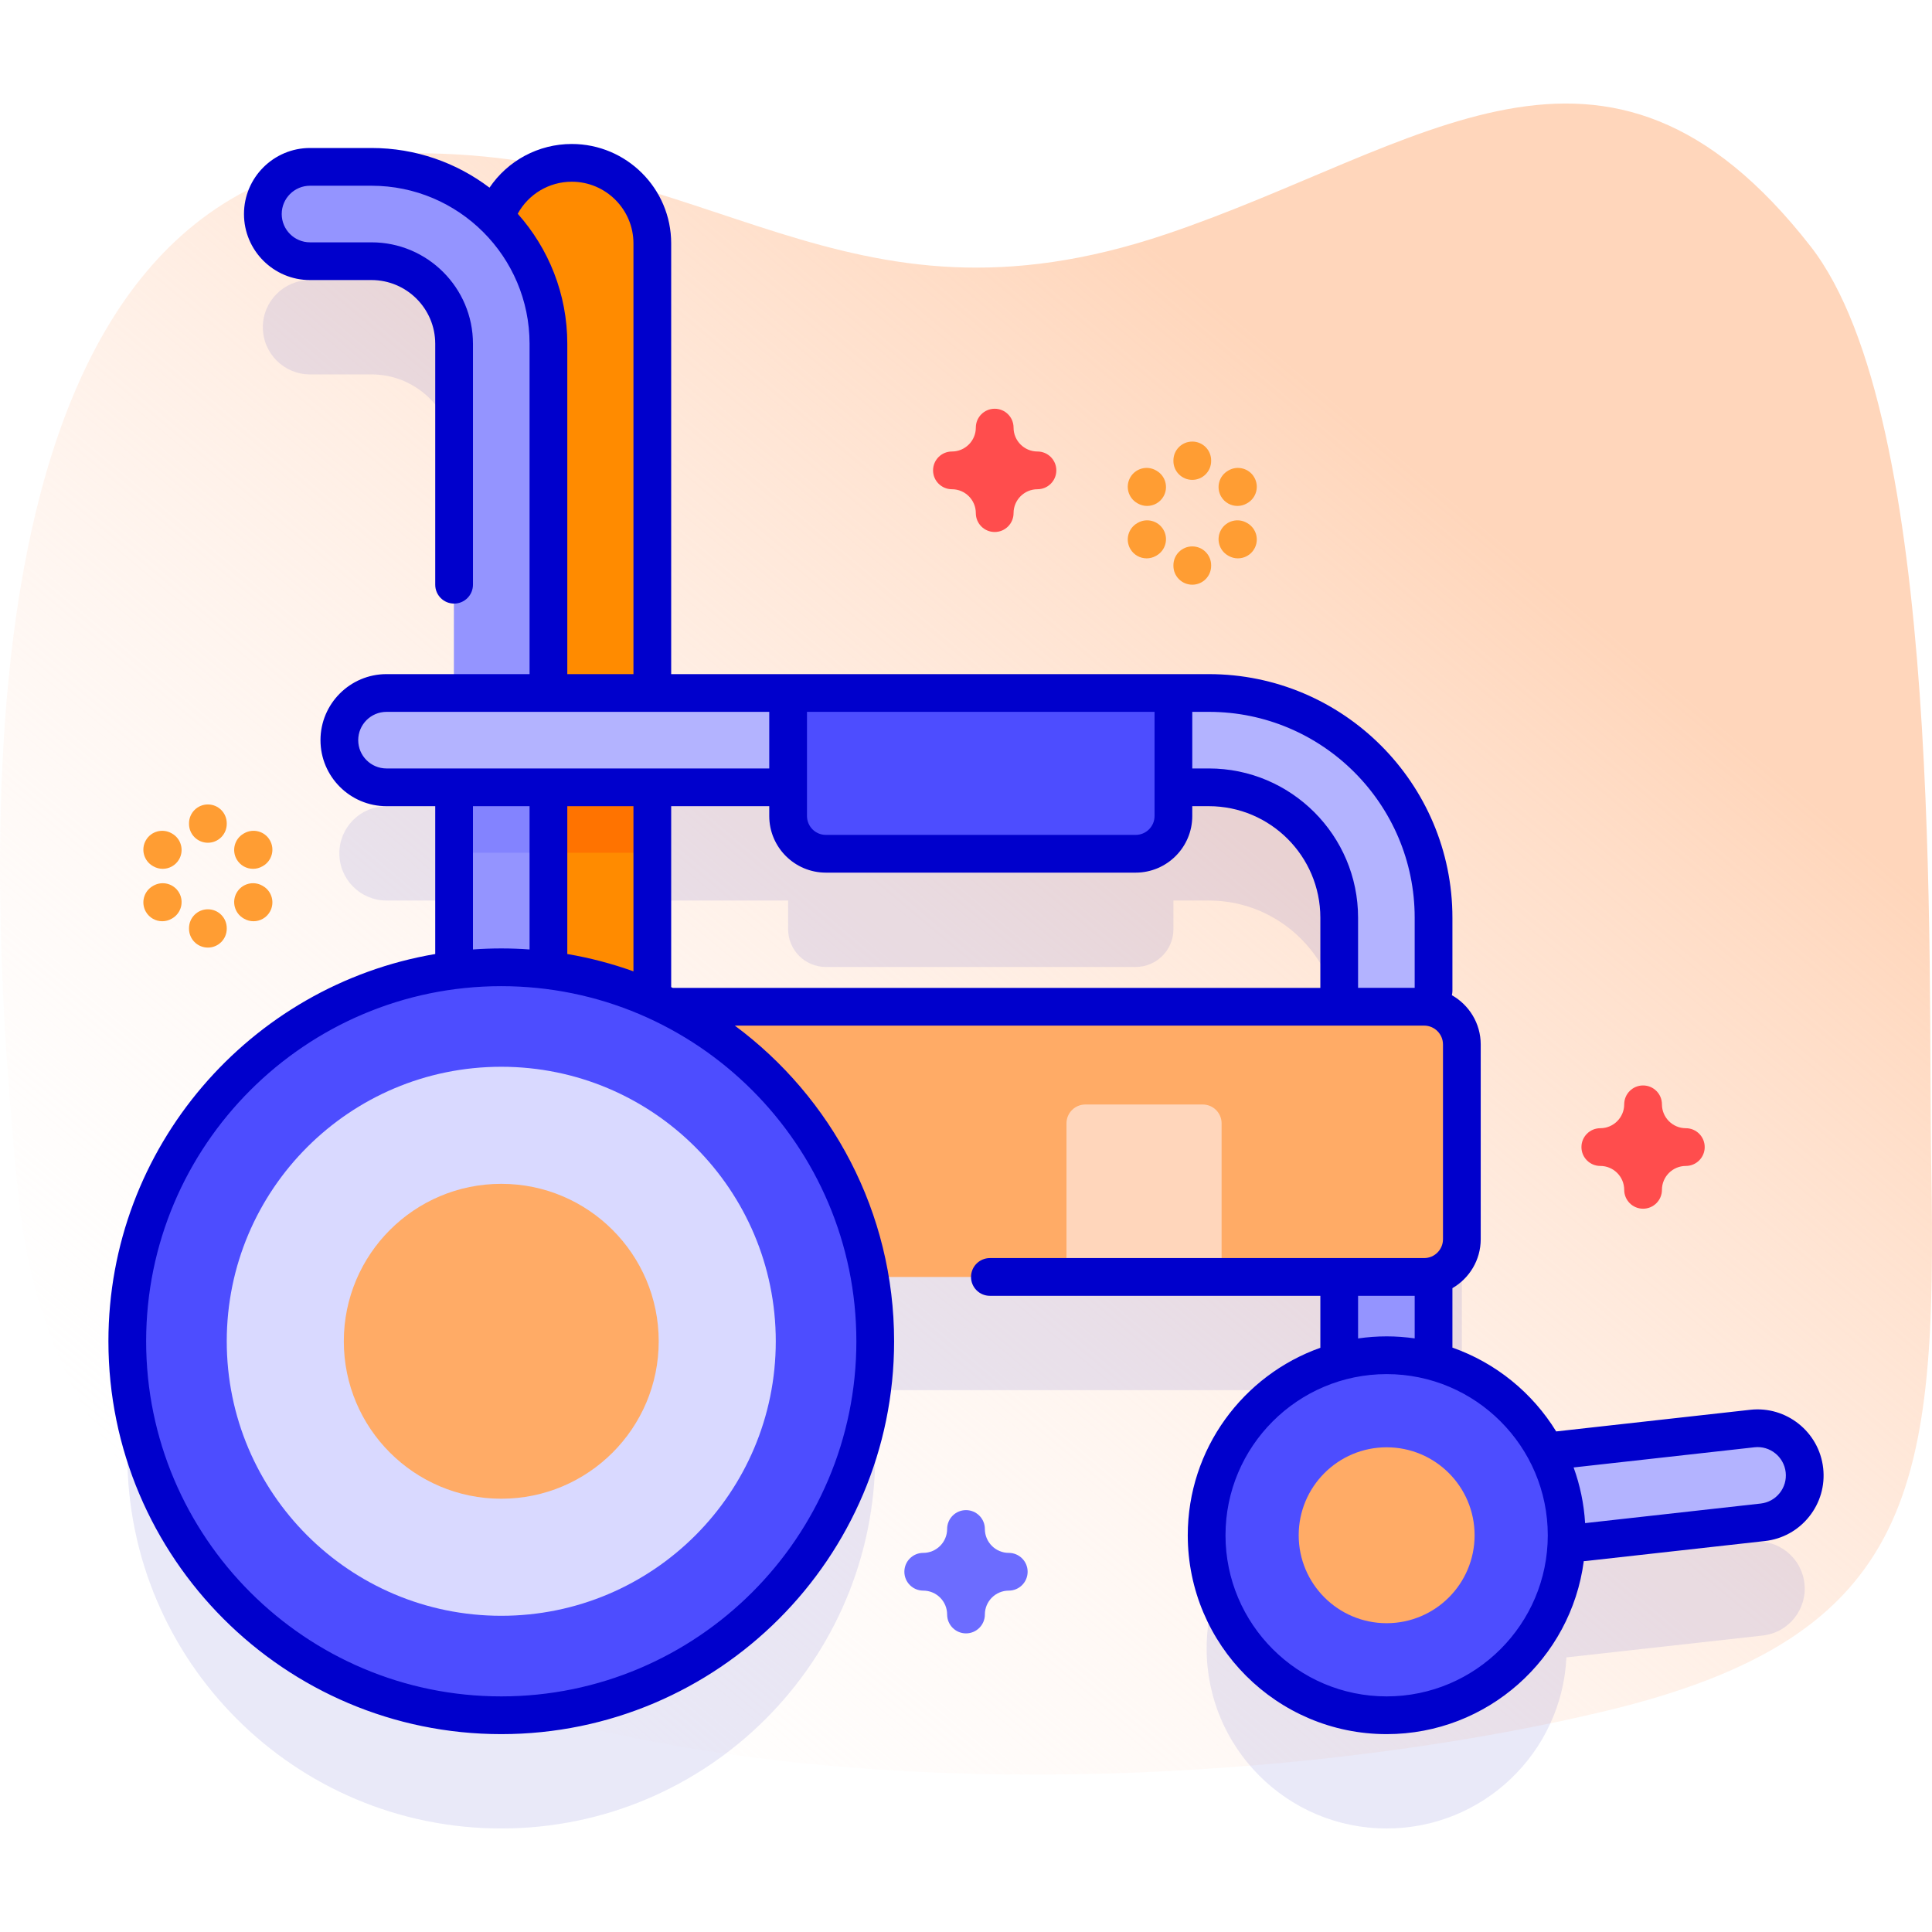 <svg id="Capa_1" enable-background="new 0 0 512 512" height="512" viewBox="0 0 512 512" width="512" xmlns="http://www.w3.org/2000/svg" xmlns:xlink="http://www.w3.org/1999/xlink"><linearGradient id="SVGID_1_" gradientUnits="userSpaceOnUse" x1="96.524" x2="444.685" y1="446.558" y2="31.635"><stop offset="0" stop-color="#fff3ee" stop-opacity="0"/><stop offset=".294" stop-color="#ffeade" stop-opacity=".373"/><stop offset=".787" stop-color="#ffd6bb"/></linearGradient><g><g><path d="m4.896 317.118c17.448 172.872 292.417 167.143 420.804 136.266 82.47-19.834 87.596-59.472 86.106-144.001-.96-54.486 3.443-198.725-32.004-244.123-54.448-69.733-103.228-25.998-170.656-3.235-86.488 29.197-120.189-22.932-202.476-21.38-120.641 2.278-110.779 187.251-101.774 276.473z" fill="url(#SVGID_1_)"/></g><g><path d="m478.191 419.615c-.765-6.861-6.948-11.803-13.809-11.037l-54.676 6.098c-6.112-11.612-16.866-20.393-29.8-23.876v-22.722c4.311-1.112 7.5-5.014 7.5-9.672v-51.609c0-4.658-3.189-8.561-7.5-9.672v-23.926c0-32.835-26.713-59.549-59.548-59.549h-9.393-102.104-35.99v-119.15c0-11.787-9.555-21.343-21.343-21.343-9.406 0-17.374 6.093-20.216 14.541-8.466-8.328-20.067-13.477-32.852-13.477h-16.302c-6.903 0-12.5 5.597-12.5 12.5s5.597 12.5 12.5 12.5h16.302c12.064 0 21.88 9.815 21.88 21.88v92.548h-17.909c-6.903 0-12.5 5.597-12.5 12.5s5.597 12.5 12.5 12.5h17.909v48.478c-48.835 6.146-86.61 47.824-86.61 98.327 0 54.736 44.373 99.109 99.109 99.109s99.109-44.373 99.109-99.109c0-5.814-.505-11.509-1.466-17.048h124.424v22.434c-20.246 5.517-35.136 24.024-35.136 46.019 0 26.347 21.358 47.705 47.705 47.705 25.552 0 46.41-20.09 47.645-45.335l52.035-5.803c6.86-.768 11.802-6.95 11.036-13.811zm-301.018-122.82c-1.415-.709-2.849-1.385-4.302-2.027v-56.12h35.99v7.608c0 5.523 4.477 10 10 10h82.105c5.523 0 10-4.477 10-10v-7.608h9.393c19.05 0 34.548 15.498 34.548 34.549v23.598z" fill="#2626bc" opacity=".1"/><g><g><path d="m383.053 412.803 84.101-9.379c6.861-.765 11.803-6.948 11.038-13.808-.765-6.861-6.948-11.803-13.808-11.038l-84.101 9.379z" fill="#b3b3ff"/></g><g><path d="m172.871 289.14h-42.685v-224.64c0-11.787 9.555-21.343 21.343-21.343 11.787 0 21.343 9.555 21.343 21.343v224.64z" fill="#ff8b00"/><path d="m130.186 200.653h42.685v25.34h-42.685z" fill="#ff7300"/></g><g><path d="m132.84 288.844c-6.903 0-12.5-5.597-12.5-12.5v-185.244c0-12.064-9.815-21.88-21.88-21.88h-16.302c-6.903 0-12.5-5.597-12.5-12.5s5.597-12.5 12.5-12.5h16.302c25.85 0 46.88 21.03 46.88 46.88v185.243c0 6.904-5.597 12.501-12.5 12.501z" fill="#9494ff"/></g><g><path d="m132.84 288.844c-6.903 0-12.5-5.597-12.5-12.5v-185.244c0-12.064-9.815-21.88-21.88-21.88h-16.302c-6.903 0-12.5-5.597-12.5-12.5s5.597-12.5 12.5-12.5h16.302c25.85 0 46.88 21.03 46.88 46.88v185.243c0 6.904-5.597 12.501-12.5 12.501z" fill="#9494ff"/></g><g><path d="m120.34 200.653h25v25.34h-25z" fill="#8383ff"/></g><g><path d="m367.406 412.803c-6.903 0-12.5-5.597-12.5-12.5v-157.106c0-19.051-15.498-34.549-34.548-34.549h-217.927c-6.903 0-12.5-5.597-12.5-12.5s5.597-12.5 12.5-12.5h217.928c32.835 0 59.548 26.714 59.548 59.549v157.105c-.001 6.904-5.597 12.501-12.501 12.501z" fill="#b3b3ff"/></g><g><path d="m354.906 315.53v84.773c0 6.903 5.597 12.5 12.5 12.5s12.5-5.597 12.5-12.5v-84.773z" fill="#9494ff"/></g><path d="m300.966 226.256h-82.105c-5.523 0-10-4.477-10-10v-32.608h102.105v32.608c0 5.523-4.477 10-10 10z" fill="#4d4dff"/><g><circle cx="367.475" cy="406.857" fill="#4d4dff" r="47.705"/><circle cx="367.475" cy="406.857" fill="#ffab66" r="23.308"/></g><g><path d="m377.407 338.405h-244.567v-71.609h244.567c5.523 0 10 4.477 10 10v51.609c0 5.522-4.478 10-10 10z" fill="#ffab66"/><path d="m323.737 338.405h-41.108v-40.701c0-2.761 2.239-5 5-5h31.108c2.761 0 5 2.239 5 5z" fill="#ffd6bb"/></g><g><circle cx="132.84" cy="355.453" fill="#4d4dff" r="99.109"/><circle cx="132.84" cy="355.453" fill="#d9d9ff" r="72.749"/><circle cx="132.84" cy="355.453" fill="#ffab66" r="41.725"/><path d="m483.16 389.061c-1.069-9.59-9.76-16.523-19.331-15.452l-51.423 5.735c-6.294-10.24-15.989-18.168-27.5-22.215v-15.753c4.476-2.598 7.5-7.433 7.5-12.971v-51.609c0-5.598-3.087-10.48-7.643-13.057.086-.368.143-.747.143-1.141v-19.399c0-35.593-28.956-64.549-64.548-64.549h-142.487v-114.15c0-14.525-11.817-26.343-26.343-26.343-8.868 0-16.966 4.421-21.804 11.575-8.701-6.592-19.532-10.512-31.265-10.512h-16.301c-9.649 0-17.5 7.851-17.5 17.5s7.851 17.5 17.5 17.5h16.302c9.308 0 16.88 7.572 16.88 16.88v63.858c0 2.762 2.238 5 5 5s5-2.238 5-5v-63.857c0-14.821-12.059-26.88-26.88-26.88h-16.302c-4.136 0-7.5-3.364-7.5-7.5s3.364-7.5 7.5-7.5h16.302c23.093 0 41.88 18.787 41.88 41.88v87.548h-37.909c-9.649 0-17.5 7.851-17.5 17.5s7.851 17.5 17.5 17.5h12.909v39.174c-49.102 8.347-86.609 51.187-86.609 102.63 0 57.406 46.703 104.109 104.109 104.109 57.405 0 104.108-46.703 104.108-104.109 0-34.241-16.619-64.672-42.213-83.657h182.671c2.757 0 5 2.243 5 5v51.609c0 2.757-2.243 5-5 5h-115.073c-2.762 0-5 2.238-5 5s2.238 5 5 5h87.573v13.77c-20.448 7.252-35.136 26.78-35.136 49.683 0 29.062 23.643 52.704 52.704 52.704 26.736 0 48.869-20.015 52.243-45.845.164-.002.33-.009.496-.028l47.494-5.297c4.646-.518 8.812-2.813 11.729-6.465 2.92-3.651 4.243-8.22 3.724-12.866zm-108.254-145.864v18.598h-15v-18.598c0-21.808-17.741-39.549-39.548-39.549h-4.393v-15h4.393c30.079.001 54.548 24.471 54.548 54.549zm-68.94-54.548v27.607c0 2.757-2.243 5-5 5h-82.106c-2.757 0-5-2.243-5-5v-27.607zm-168.764-132.002c2.849-5.203 8.302-8.49 14.326-8.49 9.012 0 16.343 7.331 16.343 16.343v114.148h-17.531v-87.547c0-13.215-4.974-25.284-13.138-34.454zm-42.271 139.502c0-4.136 3.364-7.5 7.5-7.5h101.43v15h-101.43c-4.136 0-7.5-3.365-7.5-7.5zm55.409 56.674v-39.174h17.531v43.766c-5.637-2.021-11.496-3.566-17.531-4.592zm-25-39.174h15v37.968c-2.478-.177-4.978-.272-7.5-.272s-5.022.095-7.5.272zm101.608 141.803c0 51.893-42.217 94.109-94.108 94.109s-94.11-42.216-94.11-94.109c0-51.892 42.218-94.108 94.109-94.108s94.109 42.217 94.109 94.108zm-49.077-93.856v-47.947h25.989v2.607c0 8.271 6.729 15 15 15h82.105c8.271 0 15-6.729 15-15v-2.607h4.393c16.293 0 29.548 13.256 29.548 29.549v18.598h-171.631c-.135-.067-.269-.135-.404-.2zm182.035 81.808h15v11.282c-2.43-.344-4.908-.534-7.432-.534-2.57 0-5.095.194-7.568.551zm7.569 106.158c-23.547 0-42.704-19.157-42.704-42.704 0-23.548 19.157-42.705 42.704-42.705s42.704 19.157 42.704 42.705c0 23.546-19.158 42.704-42.704 42.704zm104.152-53.879c-1.251 1.565-3.036 2.549-5.026 2.771l-46.529 5.189c-.312-5.15-1.359-10.104-3.05-14.754l47.915-5.343c4.11-.479 7.827 2.513 8.286 6.622.221 1.992-.346 3.95-1.596 5.515z" fill="#00c"/></g></g><path d="m263.604 140.986c-2.762 0-5-2.238-5-5 0-3.492-2.841-6.333-6.333-6.333-2.762 0-5-2.238-5-5s2.238-5 5-5c3.492 0 6.333-2.842 6.333-6.334 0-2.762 2.238-5 5-5s5 2.238 5 5c0 3.492 2.842 6.334 6.334 6.334 2.762 0 5 2.238 5 5s-2.238 5-5 5c-3.492 0-6.334 2.841-6.334 6.333 0 2.762-2.239 5-5 5z" fill="#ff4d4d"/><path d="m256 432.863c-2.762 0-5-2.238-5-5 0-3.492-2.841-6.333-6.333-6.333-2.762 0-5-2.238-5-5s2.238-5 5-5c3.492 0 6.333-2.841 6.333-6.333 0-2.762 2.238-5 5-5s5 2.238 5 5c0 3.492 2.841 6.333 6.333 6.333 2.762 0 5 2.238 5 5s-2.238 5-5 5c-3.492 0-6.333 2.841-6.333 6.333 0 2.762-2.238 5-5 5z" fill="#6c6cff"/><path d="m435.431 320.322c-2.762 0-5-2.238-5-5 0-3.492-2.841-6.334-6.333-6.334-2.762 0-5-2.238-5-5s2.238-5 5-5c3.492 0 6.333-2.841 6.333-6.333 0-2.762 2.238-5 5-5s5 2.238 5 5c0 3.492 2.842 6.333 6.334 6.333 2.762 0 5 2.238 5 5s-2.238 5-5 5c-3.492 0-6.334 2.842-6.334 6.334 0 2.762-2.239 5-5 5z" fill="#ff4d4d"/><g fill="#ff9d33"><g><g><path d="m315.966 127.169c-2.762 0-5-2.238-5-5v-.149c0-2.762 2.238-5 5-5s5 2.238 5 5v.149c0 2.762-2.238 5-5 5z"/><path d="m315.966 154.953c-2.762 0-5-2.238-5-5v-.15c0-2.762 2.238-5 5-5s5 2.238 5 5v.15c0 2.762-2.238 5-5 5z"/></g><g><path d="m303.995 134.079c-.851 0-1.712-.217-2.5-.674l-.13-.075c-2.39-1.384-3.206-4.442-1.822-6.832 1.384-2.391 4.445-3.207 6.832-1.822l.13.075c2.39 1.384 3.206 4.442 1.822 6.832-.927 1.602-2.606 2.496-4.332 2.496z"/><path d="m328.057 147.971c-.851 0-1.712-.217-2.5-.674l-.13-.075c-2.39-1.384-3.206-4.442-1.822-6.832 1.384-2.391 4.444-3.206 6.832-1.822l.13.075c2.39 1.384 3.206 4.442 1.822 6.832-.927 1.601-2.607 2.496-4.332 2.496z"/></g><g><path d="m303.875 147.971c-1.727 0-3.405-.895-4.332-2.496-1.384-2.39-.567-5.448 1.822-6.832l.13-.075c2.391-1.386 5.449-.567 6.832 1.822 1.384 2.39.567 5.448-1.822 6.832l-.13.075c-.788.457-1.65.674-2.5.674z"/><path d="m327.937 134.079c-1.727 0-3.405-.895-4.332-2.496-1.384-2.39-.567-5.448 1.822-6.832l.13-.075c2.39-1.386 5.449-.567 6.832 1.822 1.384 2.39.567 5.448-1.822 6.832l-.13.075c-.789.457-1.651.674-2.5.674z"/></g></g><g><g><path d="m55.091 223.338c-2.762 0-5-2.238-5-5v-.15c0-2.762 2.238-5 5-5s5 2.238 5 5v.15c0 2.762-2.238 5-5 5z"/><path d="m55.091 251.121c-2.762 0-5-2.238-5-5v-.149c0-2.762 2.238-5 5-5s5 2.238 5 5v.149c0 2.762-2.238 5-5 5z"/></g><g><path d="m43.12 230.247c-.845 0-1.701-.215-2.486-.666l-.131-.075c-2.395-1.376-3.22-4.432-1.844-6.826s4.432-3.219 6.826-1.844l.131.075c2.395 1.376 3.22 4.432 1.844 6.826-.925 1.61-2.608 2.51-4.34 2.51z"/><path d="m67.182 244.139c-.851 0-1.712-.217-2.5-.674l-.13-.075c-2.39-1.384-3.206-4.442-1.822-6.832 1.383-2.391 4.444-3.207 6.832-1.822l.13.075c2.39 1.384 3.206 4.442 1.822 6.832-.927 1.601-2.607 2.496-4.332 2.496z"/></g><g><path d="m42.999 244.139c-1.732 0-3.415-.9-4.34-2.51-1.376-2.395-.551-5.45 1.844-6.826l.131-.075c2.395-1.376 5.45-.551 6.826 1.844s.551 5.45-1.844 6.826l-.131.075c-.785.451-1.641.666-2.486.666z"/><path d="m67.062 230.247c-1.727 0-3.405-.895-4.332-2.496-1.384-2.39-.567-5.448 1.822-6.832l.13-.075c2.39-1.386 5.449-.567 6.832 1.822 1.384 2.39.567 5.448-1.822 6.832l-.13.075c-.789.457-1.651.674-2.5.674z"/></g></g></g></g></g></svg>